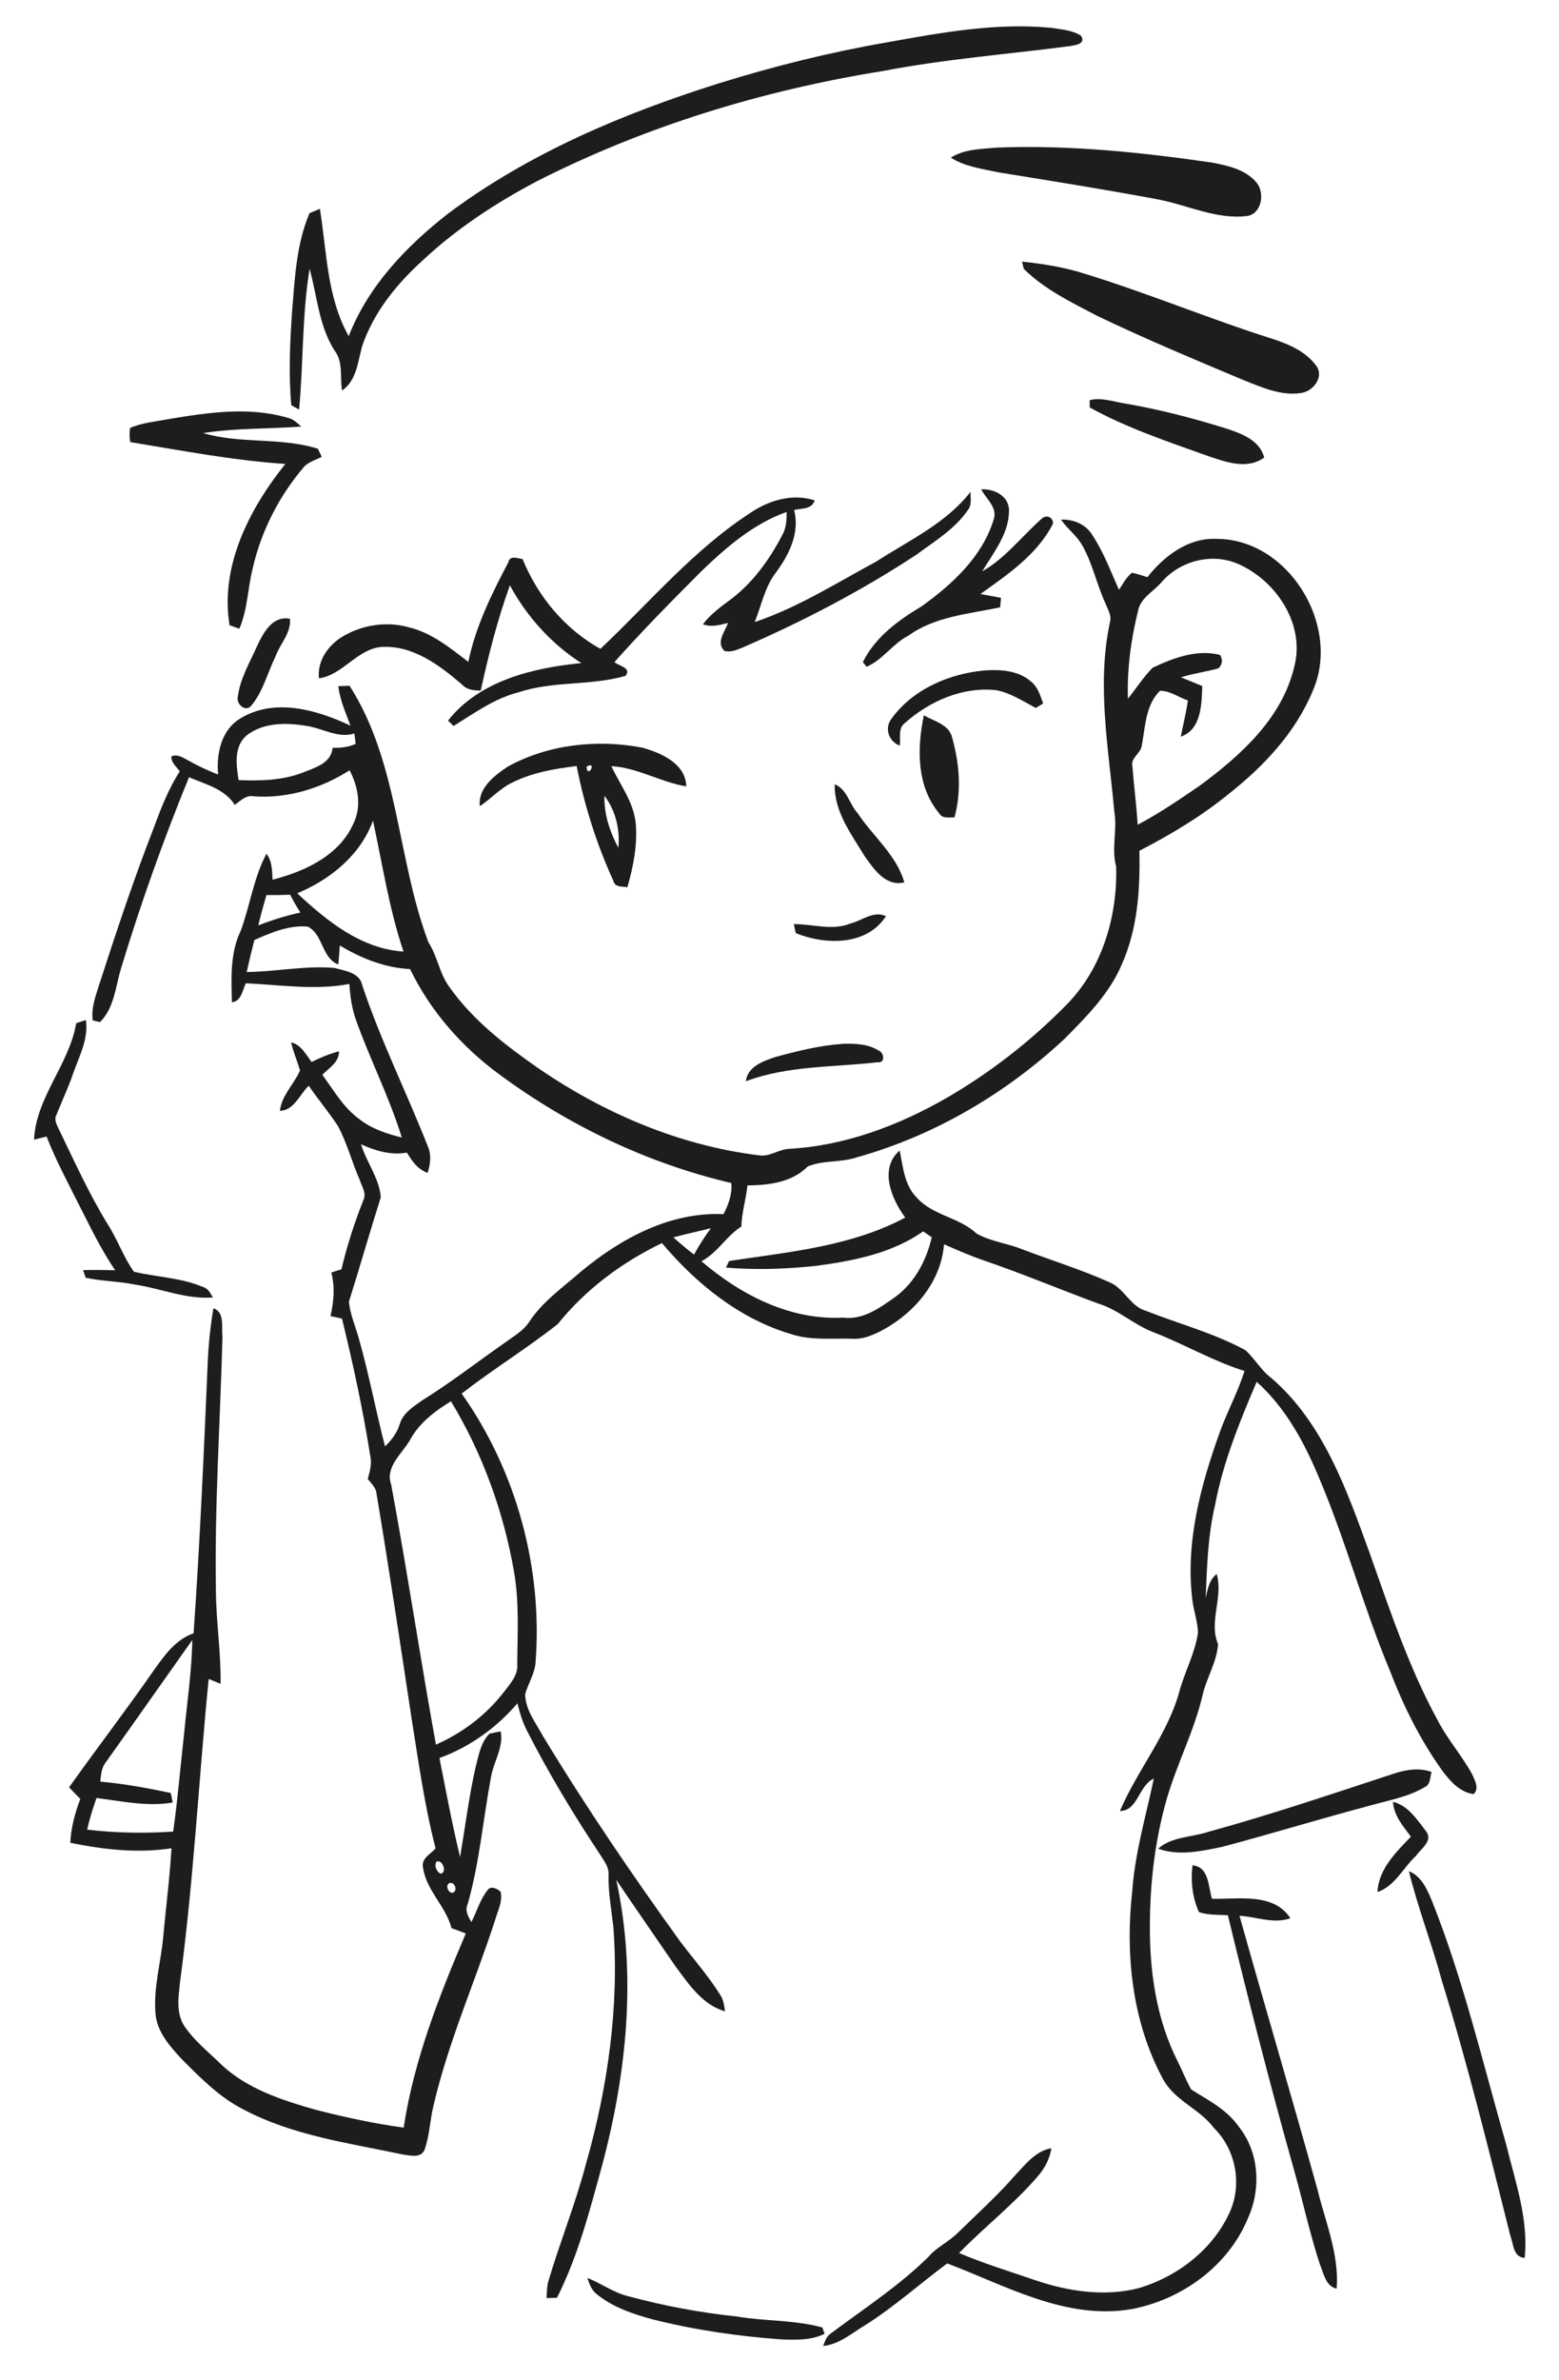 <?xml version="1.0" encoding="UTF-8" ?>
<!DOCTYPE svg PUBLIC "-//W3C//DTD SVG 1.1//EN" "http://www.w3.org/Graphics/SVG/1.1/DTD/svg11.dtd">
<svg width="405pt" height="618pt" viewBox="0 0 405 618" version="1.1" xmlns="http://www.w3.org/2000/svg">
<g id="#1d1d1bff">
<path fill="#1d1d1b" opacity="1.00" d=" M 230.19 11.04 C 244.31 8.50 258.64 5.84 273.04 7.22 C 275.67 7.65 278.54 7.78 280.83 9.29 C 282.18 11.41 279.39 11.71 277.92 11.98 C 261.70 14.10 245.35 15.35 229.27 18.46 C 198.08 23.47 167.46 32.82 139.27 47.17 C 128.65 52.80 118.49 59.46 109.71 67.71 C 102.95 73.84 96.98 81.23 94.05 89.98 C 92.95 93.97 92.61 98.89 88.86 101.41 C 88.28 97.94 89.22 94.04 86.93 91.05 C 82.83 84.65 82.40 76.93 80.43 69.79 C 78.45 81.89 78.83 94.19 77.70 106.36 C 77.19 106.08 76.18 105.52 75.68 105.24 C 74.94 97.18 75.33 89.05 75.87 80.98 C 76.59 72.35 76.96 63.42 80.41 55.36 C 81.08 55.08 82.43 54.51 83.10 54.23 C 84.91 65.33 84.90 77.22 90.59 87.29 C 95.64 74.27 105.59 63.90 116.44 55.44 C 137.40 39.78 161.83 29.50 186.65 21.67 C 200.92 17.23 215.46 13.60 230.19 11.04 Z" />
<path fill="#1d1d1b" opacity="1.00" d=" M 247.00 40.94 C 250.55 38.69 254.88 38.71 258.93 38.33 C 277.66 37.59 296.38 39.54 314.90 42.22 C 319.03 43.02 323.66 44.04 326.47 47.46 C 328.63 50.12 327.78 55.51 323.99 56.09 C 316.03 57.06 308.62 53.29 300.98 51.81 C 287.10 49.20 273.15 46.99 259.22 44.73 C 255.06 43.82 250.67 43.26 247.00 40.94 Z" />
<path fill="#1d1d1b" opacity="1.00" d=" M 265.50 67.94 C 271.03 68.52 276.57 69.40 281.88 71.11 C 298.41 76.20 314.40 82.90 330.89 88.10 C 335.05 89.48 339.36 91.38 341.99 95.06 C 344.04 97.96 341.03 101.71 337.95 102.06 C 332.84 102.84 327.91 100.63 323.26 98.79 C 310.42 93.40 297.55 88.03 284.99 82.00 C 278.34 78.52 271.36 75.15 265.97 69.83 C 265.86 69.36 265.62 68.42 265.50 67.94 Z" />
<path fill="#1d1d1b" opacity="1.00" d=" M 283.08 103.91 C 286.19 103.14 289.33 104.34 292.40 104.80 C 301.29 106.35 310.05 108.61 318.66 111.31 C 322.60 112.61 327.25 114.34 328.42 118.81 C 323.92 122.08 318.34 119.93 313.64 118.36 C 303.29 114.65 292.72 111.13 283.09 105.81 C 283.09 105.33 283.08 104.38 283.08 103.91 Z" />
<path fill="#1d1d1b" opacity="1.00" d=" M 43.96 108.80 C 54.05 107.13 64.59 105.54 74.61 108.46 C 76.09 108.73 77.18 109.79 78.24 110.77 C 69.76 111.40 61.20 111.14 52.78 112.46 C 62.47 115.35 72.92 113.47 82.57 116.53 C 82.83 117.06 83.33 118.10 83.59 118.62 C 82.09 119.43 80.33 119.87 79.10 121.09 C 72.56 128.68 67.87 137.85 65.64 147.61 C 64.34 152.80 64.33 158.29 62.18 163.26 C 61.55 163.04 60.28 162.59 59.64 162.37 C 57.09 147.04 64.79 132.12 74.12 120.48 C 60.58 119.56 47.21 117.01 33.84 114.80 C 33.62 113.57 33.60 112.35 33.80 111.13 C 37.01 109.73 40.56 109.46 43.96 108.80 Z" />
<path fill="#1d1d1b" opacity="1.00" d=" M 254.91 127.06 C 258.07 126.91 261.75 128.56 262.10 132.08 C 262.36 138.30 258.18 143.34 255.16 148.38 C 261.22 144.92 265.47 139.23 270.63 134.68 C 271.84 133.58 273.60 134.24 273.55 135.98 C 269.46 144.02 261.81 149.15 254.70 154.25 C 256.47 154.59 258.25 154.92 260.04 155.24 C 259.99 155.86 259.88 157.09 259.83 157.70 C 251.72 159.44 242.99 160.04 236.03 165.03 C 231.93 167.11 229.34 171.35 225.12 173.15 C 224.88 172.85 224.40 172.24 224.16 171.93 C 227.34 165.47 233.36 161.06 239.40 157.46 C 247.38 151.74 255.19 144.57 258.14 134.90 C 259.21 131.79 256.16 129.56 254.91 127.06 Z" />
<path fill="#1d1d1b" opacity="1.00" d=" M 227.71 145.78 C 236.18 140.29 245.82 135.88 252.12 127.71 C 252.09 129.28 252.52 131.05 251.47 132.40 C 248.10 137.37 242.82 140.52 238.08 144.03 C 223.85 153.39 208.69 161.30 193.07 168.08 C 191.53 168.71 189.90 169.47 188.20 169.04 C 185.92 166.83 188.31 164.06 189.12 161.77 C 186.98 162.30 184.76 162.92 182.61 162.11 C 184.55 159.54 187.16 157.63 189.72 155.73 C 195.50 151.42 199.82 145.43 203.14 139.10 C 204.23 137.23 204.39 135.05 204.35 132.94 C 195.76 135.99 188.75 142.05 182.27 148.27 C 174.56 156.00 166.88 163.77 159.62 171.93 C 160.80 172.97 164.21 173.45 162.48 175.51 C 153.48 178.12 143.79 176.77 134.83 179.74 C 128.52 181.30 123.26 185.17 117.83 188.51 C 117.47 188.17 116.74 187.48 116.38 187.13 C 124.55 176.74 138.46 173.42 151.02 172.19 C 143.21 167.16 136.88 160.15 132.46 152.00 C 129.24 160.91 126.91 170.08 124.88 179.32 C 123.17 179.31 121.36 179.18 120.12 177.84 C 114.23 172.77 107.24 167.48 99.04 168.00 C 92.66 168.61 89.07 175.28 82.86 176.15 C 82.38 171.81 85.04 167.85 88.56 165.57 C 93.71 162.32 100.22 161.23 106.12 162.87 C 112.08 164.28 116.92 168.22 121.66 171.88 C 123.56 162.69 127.70 154.26 132.05 146.04 C 132.44 144.07 134.44 145.02 135.75 145.17 C 139.72 154.91 146.73 163.35 155.98 168.49 C 168.75 156.44 180.20 142.72 195.06 133.10 C 199.88 129.87 205.94 128.08 211.64 129.94 C 210.90 132.31 208.24 131.98 206.29 132.42 C 207.84 138.30 205.03 143.97 201.62 148.60 C 198.68 152.38 197.82 157.17 196.07 161.53 C 207.29 157.76 217.35 151.36 227.71 145.78 Z" />
<path fill="#1d1d1b" opacity="1.00" d=" M 275.63 134.93 C 278.92 134.80 282.19 136.19 283.88 139.11 C 286.73 143.48 288.57 148.41 290.68 153.16 C 291.73 151.63 292.57 149.88 294.07 148.73 C 295.43 149.01 296.75 149.46 298.07 149.88 C 302.41 144.38 308.64 139.62 316.00 139.93 C 334.66 139.91 348.34 162.29 341.15 179.13 C 336.68 190.10 328.36 198.95 319.17 206.19 C 312.05 212.00 304.13 216.72 295.99 220.93 C 296.21 230.89 295.56 241.17 291.44 250.39 C 288.25 257.98 282.33 263.91 276.64 269.67 C 261.36 283.94 242.75 294.91 222.57 300.54 C 218.45 301.94 213.79 301.24 209.84 302.90 C 205.71 307.06 199.75 307.78 194.18 307.82 C 193.80 311.40 192.69 314.89 192.59 318.51 C 188.67 320.98 186.39 325.33 182.23 327.52 C 192.40 336.26 205.31 342.90 219.05 342.15 C 224.26 342.84 228.68 339.53 232.69 336.70 C 237.68 333.00 240.68 327.25 242.05 321.29 C 241.50 320.91 240.38 320.14 239.82 319.76 C 231.69 325.48 221.71 327.41 212.04 328.71 C 204.26 329.55 196.40 329.81 188.59 329.17 C 188.80 328.74 189.21 327.88 189.41 327.45 C 204.90 325.11 221.11 323.69 235.17 316.17 C 231.59 311.40 228.29 303.43 233.72 298.77 C 234.59 302.97 234.91 307.68 238.09 310.92 C 242.25 315.66 249.15 316.05 253.66 320.30 C 257.33 322.41 261.70 322.83 265.61 324.43 C 273.11 327.29 280.82 329.66 288.15 332.94 C 292.07 334.50 293.55 339.21 297.66 340.38 C 306.27 343.78 315.34 346.16 323.51 350.60 C 325.96 352.77 327.53 355.80 330.20 357.78 C 343.76 369.43 349.84 386.86 355.76 403.16 C 360.99 417.88 365.91 432.84 373.41 446.59 C 375.95 451.57 379.70 455.78 382.40 460.65 C 383.08 462.24 384.41 464.41 382.81 465.89 C 379.13 465.40 376.56 462.35 374.49 459.54 C 368.88 451.64 364.54 442.91 361.09 433.88 C 354.26 417.57 349.71 400.42 342.83 384.14 C 338.99 374.84 334.06 365.61 326.46 358.83 C 322.03 369.21 317.72 379.74 315.64 390.89 C 313.77 398.78 313.55 406.92 313.21 414.98 C 313.73 412.71 314.10 410.25 316.08 408.74 C 317.85 414.82 313.93 421.04 316.43 426.93 C 316.12 431.64 313.41 435.71 312.40 440.25 C 310.21 449.53 305.74 458.04 303.09 467.17 C 299.77 478.78 298.53 490.92 298.74 502.97 C 298.96 513.97 300.85 525.15 305.83 535.06 C 307.09 537.54 308.08 540.17 309.46 542.60 C 313.86 545.37 318.72 547.80 321.78 552.21 C 327.14 558.86 327.66 568.43 324.18 576.06 C 319.03 588.50 306.89 597.23 293.82 599.65 C 276.87 602.49 261.35 593.55 246.07 587.75 C 238.95 593.06 232.31 599.01 224.79 603.77 C 221.30 605.84 218.05 608.78 213.84 609.20 C 214.32 607.98 214.71 606.63 215.89 605.90 C 224.44 599.49 233.49 593.64 241.13 586.11 C 243.30 583.55 246.46 582.17 248.82 579.81 C 253.86 574.86 259.15 570.14 263.78 564.79 C 266.45 561.98 269.06 558.53 273.13 557.85 C 272.71 560.70 271.28 563.26 269.38 565.39 C 263.21 572.51 255.71 578.32 249.15 585.06 C 255.59 587.79 262.29 589.83 268.90 592.10 C 277.40 595.00 286.72 596.42 295.55 594.25 C 305.76 591.31 315.05 584.21 319.48 574.42 C 322.74 567.15 321.05 558.19 315.37 552.60 C 311.67 547.61 305.13 545.50 302.15 539.92 C 294.08 525.02 292.29 507.54 294.15 490.91 C 294.86 481.02 297.73 471.50 299.74 461.86 C 295.78 463.62 295.63 470.27 290.94 470.27 C 295.45 459.68 303.20 450.61 306.34 439.40 C 307.71 434.18 310.45 429.36 311.21 423.97 C 311.13 421.05 310.09 418.27 309.74 415.39 C 307.94 400.52 311.89 385.75 316.89 371.88 C 318.82 366.50 321.60 361.47 323.30 356.01 C 315.20 353.48 307.84 349.16 299.96 346.07 C 294.77 344.20 290.69 340.18 285.41 338.54 C 275.45 334.89 265.68 330.75 255.64 327.33 C 252.10 326.12 248.67 324.61 245.24 323.11 C 244.43 333.32 236.91 341.68 228.02 346.04 C 226.13 346.93 224.10 347.69 221.98 347.66 C 216.50 347.43 210.90 348.20 205.58 346.45 C 192.18 342.53 180.84 333.35 171.96 322.80 C 161.61 327.79 152.10 334.83 144.90 343.83 C 136.84 350.17 128.05 355.58 119.93 361.88 C 134.21 382.06 141.08 407.41 139.10 432.04 C 138.77 434.86 137.15 437.29 136.42 440.00 C 136.53 444.11 139.24 447.46 141.12 450.93 C 152.21 469.22 164.25 486.91 176.77 504.25 C 180.22 508.80 184.02 513.10 187.05 517.95 C 187.96 519.22 188.10 520.79 188.36 522.29 C 182.49 520.65 178.90 515.21 175.46 510.58 C 170.34 503.10 165.16 495.66 160.09 488.15 C 165.46 512.71 162.83 538.31 156.39 562.40 C 153.20 574.03 150.16 585.86 144.69 596.68 C 144.02 596.70 142.66 596.73 141.98 596.75 C 142.07 595.30 142.06 593.83 142.44 592.43 C 145.45 582.26 149.45 572.39 152.17 562.13 C 157.86 542.15 160.88 521.24 159.35 500.45 C 158.85 495.96 158.00 491.48 158.09 486.94 C 158.29 485.01 157.06 483.45 156.11 481.91 C 149.11 471.38 142.56 460.54 136.82 449.28 C 135.71 447.07 135.00 444.70 134.42 442.32 C 129.01 448.62 122.03 453.69 114.16 456.51 C 115.85 465.09 117.46 473.70 119.51 482.21 C 120.89 474.33 121.82 466.37 123.63 458.57 C 124.42 455.64 124.91 452.39 127.18 450.18 C 127.90 450.03 129.35 449.74 130.07 449.59 C 130.87 453.84 128.20 457.48 127.54 461.53 C 125.48 472.49 124.58 483.70 121.49 494.45 C 120.72 496.12 121.60 497.69 122.47 499.11 C 123.89 496.32 124.74 493.17 126.74 490.72 C 127.60 489.64 129.21 490.47 130.03 491.20 C 130.67 493.76 129.28 496.21 128.61 498.61 C 123.42 514.64 116.50 530.12 112.67 546.57 C 111.68 550.43 111.64 554.51 110.28 558.27 C 109.34 560.48 106.59 559.74 104.75 559.49 C 90.71 556.52 76.12 554.58 63.26 547.79 C 57.04 544.64 52.11 539.62 47.25 534.74 C 44.15 531.41 40.82 527.70 40.40 522.95 C 39.81 516.21 41.80 509.62 42.40 502.96 C 43.10 495.29 44.10 487.64 44.55 479.95 C 35.81 481.32 26.87 480.28 18.26 478.53 C 18.44 474.60 19.49 470.79 20.86 467.13 C 19.88 466.14 18.90 465.15 17.95 464.13 C 25.16 453.97 32.77 444.09 39.88 433.85 C 42.64 429.97 45.57 425.75 50.29 424.13 C 51.92 400.77 52.95 377.37 53.96 353.97 C 54.14 349.19 54.65 344.43 55.44 339.72 C 58.46 340.79 57.47 344.50 57.80 346.99 C 57.21 369.00 55.72 391.01 56.09 413.04 C 56.13 421.13 57.44 429.16 57.30 437.26 C 56.53 436.94 54.98 436.30 54.21 435.98 C 51.61 462.24 50.29 488.64 46.75 514.80 C 46.38 518.54 45.70 522.71 47.86 526.07 C 50.36 529.83 53.96 532.68 57.18 535.82 C 63.98 542.41 73.26 545.37 82.16 547.90 C 89.64 549.81 97.22 551.45 104.87 552.49 C 107.52 534.95 114.09 518.31 121.01 502.07 C 119.77 501.59 118.53 501.14 117.29 500.70 C 115.84 494.99 110.73 490.92 109.90 484.99 C 109.34 482.64 111.83 481.46 113.16 480.01 C 110.28 468.83 108.70 457.37 106.88 445.98 C 103.95 426.63 101.06 407.27 97.83 387.97 C 97.72 386.35 96.48 385.24 95.53 384.06 C 96.10 382.10 96.66 380.06 96.18 378.01 C 94.29 366.04 91.72 354.17 88.84 342.40 C 88.10 342.24 86.61 341.92 85.86 341.75 C 86.72 338.02 87.04 334.18 86.07 330.43 C 86.73 330.22 88.04 329.81 88.70 329.61 C 90.17 323.45 92.10 317.42 94.44 311.55 C 95.24 309.84 94.00 308.16 93.52 306.56 C 91.44 301.86 90.18 296.81 87.72 292.29 C 85.37 288.74 82.61 285.47 80.21 281.95 C 77.81 284.19 76.45 288.36 72.71 288.45 C 73.20 284.38 76.38 281.55 77.94 277.98 C 77.23 275.52 76.19 273.17 75.62 270.68 C 78.23 271.29 79.45 273.81 80.94 275.77 C 83.23 274.63 85.59 273.64 88.07 273.01 C 88.10 275.85 85.50 277.31 83.73 279.09 C 86.70 283.12 89.23 287.67 93.39 290.64 C 96.57 293.15 100.49 294.41 104.38 295.39 C 101.14 284.86 96.06 274.99 92.38 264.61 C 91.39 261.67 90.95 258.59 90.76 255.51 C 81.89 257.20 72.79 255.74 63.86 255.33 C 62.97 257.16 62.73 259.94 60.25 260.28 C 60.08 254.04 59.75 247.38 62.57 241.63 C 64.98 235.05 65.90 227.93 69.22 221.70 C 70.72 223.63 70.69 226.11 70.80 228.44 C 79.17 226.30 88.20 222.16 91.85 213.77 C 94.00 209.34 93.02 204.22 90.82 200.03 C 83.45 204.72 74.74 207.40 65.95 206.79 C 63.92 206.36 62.50 207.96 60.99 209.00 C 58.34 204.82 53.35 203.68 49.10 201.82 C 42.46 218.07 36.55 234.62 31.46 251.41 C 30.01 256.17 29.70 261.72 25.99 265.41 C 25.52 265.30 24.58 265.09 24.10 264.98 C 23.65 261.80 24.80 258.75 25.74 255.78 C 30.18 242.05 34.73 228.35 39.97 214.91 C 41.82 209.87 43.78 204.83 46.70 200.30 C 45.85 199.09 44.41 198.05 44.53 196.42 C 46.27 195.64 47.83 196.98 49.32 197.69 C 51.67 199.04 54.14 200.13 56.66 201.13 C 56.19 195.69 57.46 189.47 62.55 186.50 C 71.37 181.16 82.38 184.33 91.04 188.44 C 89.81 185.08 88.31 181.77 87.88 178.18 C 88.61 178.16 90.08 178.10 90.81 178.08 C 103.63 198.14 103.08 222.96 111.32 244.74 C 113.66 248.34 114.14 252.79 116.72 256.26 C 122.76 264.86 131.20 271.37 139.74 277.32 C 156.81 289.06 176.45 297.46 197.10 300.00 C 199.89 300.51 202.25 298.45 204.97 298.33 C 219.53 297.52 233.49 292.26 246.03 285.04 C 257.36 278.46 267.79 270.33 276.98 260.99 C 286.28 251.64 290.34 237.99 289.95 225.02 C 288.66 220.31 290.31 215.54 289.48 210.79 C 288.02 194.46 284.84 177.83 288.35 161.55 C 288.84 159.86 287.80 158.32 287.23 156.81 C 284.95 151.88 283.86 146.47 281.21 141.71 C 279.78 139.11 277.28 137.36 275.63 134.93 M 301.96 150.93 C 299.89 153.51 296.33 155.12 295.65 158.59 C 293.81 166.04 292.76 173.74 293.02 181.43 C 295.18 178.77 297.01 175.84 299.42 173.40 C 304.82 170.86 310.93 168.53 316.96 170.07 C 317.70 171.35 317.57 172.51 316.55 173.55 C 313.33 174.46 309.99 174.87 306.80 175.88 C 308.64 176.64 310.48 177.38 312.33 178.15 C 312.17 182.84 312.10 189.47 306.75 191.29 C 307.36 188.16 308.16 185.06 308.58 181.89 C 306.18 181.09 303.90 179.31 301.33 179.39 C 297.53 183.15 297.55 188.82 296.59 193.73 C 296.25 195.73 293.62 196.83 294.18 199.08 C 294.58 204.11 295.24 209.13 295.54 214.17 C 301.23 211.16 306.58 207.52 311.87 203.87 C 322.40 196.10 333.06 186.46 336.20 173.23 C 339.18 162.21 331.54 150.73 321.57 146.41 C 314.88 143.52 306.79 145.57 301.96 150.93 M 64.01 191.02 C 60.69 193.92 61.39 198.70 61.97 202.58 C 67.57 202.79 73.32 202.68 78.62 200.64 C 81.79 199.36 86.04 198.24 86.41 194.18 C 88.46 194.26 90.50 194.01 92.39 193.17 C 92.31 192.50 92.15 191.15 92.07 190.48 C 87.77 191.80 83.80 189.11 79.63 188.50 C 74.43 187.62 68.35 187.57 64.01 191.02 M 96.89 213.10 C 93.66 222.05 85.79 228.41 77.21 231.97 C 84.95 239.17 93.80 246.39 104.83 247.10 C 101.08 236.05 99.37 224.47 96.89 213.10 M 69.22 232.43 C 68.45 235.03 67.74 237.65 67.10 240.29 C 70.66 238.94 74.29 237.75 78.03 236.97 C 77.08 235.46 76.18 233.92 75.38 232.34 C 73.33 232.42 71.27 232.45 69.22 232.43 M 66.08 244.10 C 65.36 246.86 64.71 249.63 64.08 252.41 C 71.67 252.33 79.23 250.72 86.82 251.34 C 89.55 252.07 93.46 252.54 94.11 255.88 C 98.90 270.22 105.68 283.78 111.20 297.83 C 112.14 300.01 111.75 302.37 111.10 304.56 C 108.55 303.71 107.02 301.49 105.70 299.30 C 101.55 300.06 97.52 298.83 93.78 297.14 C 95.22 301.81 98.56 306.01 98.92 310.91 C 96.08 319.92 93.47 329.02 90.64 338.03 C 90.97 341.36 92.37 344.46 93.24 347.66 C 95.86 356.88 97.62 366.32 100.02 375.60 C 101.69 374.00 103.11 372.13 103.82 369.90 C 104.63 366.99 107.33 365.31 109.65 363.67 C 117.38 358.86 124.55 353.24 132.02 348.06 C 133.95 346.67 136.05 345.40 137.39 343.39 C 140.91 337.98 146.28 334.27 151.06 330.09 C 161.39 321.53 174.16 314.65 187.95 315.29 C 189.26 312.78 190.23 310.08 189.99 307.21 C 168.30 302.13 147.78 292.31 129.87 279.11 C 120.06 271.93 111.84 262.63 106.53 251.65 C 99.98 251.32 93.84 248.86 88.28 245.52 C 88.17 247.16 88.04 248.80 87.89 250.45 C 83.53 248.81 83.98 242.60 79.94 240.62 C 75.08 240.18 70.43 242.17 66.08 244.10 M 174.93 321.32 C 176.66 322.88 178.45 324.37 180.30 325.79 C 181.57 323.40 183.06 321.13 184.67 318.95 C 181.41 319.72 178.16 320.47 174.93 321.32 M 106.65 373.68 C 104.62 377.43 99.93 380.81 101.63 385.54 C 105.79 407.99 109.17 430.58 113.25 453.04 C 120.02 450.06 126.11 445.49 130.68 439.66 C 132.38 437.40 134.66 435.11 134.37 432.04 C 134.43 424.04 134.92 415.98 133.52 408.05 C 130.80 392.51 125.33 377.38 117.15 363.88 C 113.02 366.41 109.07 369.38 106.65 373.68 M 27.54 457.55 C 26.34 458.99 26.25 460.87 26.05 462.64 C 32.22 463.20 38.31 464.31 44.36 465.59 C 44.49 466.21 44.74 467.45 44.87 468.07 C 38.24 469.21 31.63 467.72 25.07 466.90 C 24.11 469.59 23.27 472.32 22.64 475.11 C 30.06 476.00 37.54 476.10 44.99 475.62 C 46.18 467.12 46.88 458.57 47.84 450.05 C 48.60 441.99 49.83 433.96 49.96 425.86 C 42.49 436.42 35.05 447.01 27.54 457.55 M 113.41 483.42 C 112.71 484.42 113.40 486.04 114.44 486.55 C 116.23 486.32 114.99 482.74 113.41 483.42 M 116.55 489.10 C 115.64 489.91 116.70 492.07 117.92 491.36 C 118.95 490.50 117.82 488.33 116.55 489.10 Z" />
<path fill="#1d1d1b" opacity="1.00" d=" M 66.80 167.73 C 68.42 164.31 70.79 159.78 75.34 160.69 C 75.63 164.46 72.72 167.21 71.53 170.55 C 69.47 174.78 68.33 179.61 65.26 183.26 C 63.78 185.04 61.31 182.81 61.78 180.95 C 62.35 176.21 64.92 172.03 66.80 167.73 Z" />
<path fill="#1d1d1b" opacity="1.00" d=" M 231.60 186.62 C 237.20 178.89 246.73 174.87 256.04 174.07 C 260.15 173.82 264.75 174.17 267.94 177.08 C 269.67 178.48 270.25 180.69 270.99 182.68 C 270.51 182.97 269.56 183.55 269.08 183.84 C 265.78 182.10 262.57 179.96 258.85 179.23 C 250.08 178.24 241.36 182.10 234.93 187.88 C 233.20 189.27 234.08 191.73 233.72 193.63 C 230.87 192.51 229.68 189.14 231.60 186.62 Z" />
<path fill="#1d1d1b" opacity="1.00" d=" M 240.01 185.73 C 242.69 187.36 246.64 188.10 247.38 191.65 C 249.26 198.32 249.81 205.53 247.96 212.27 C 246.53 212.20 244.77 212.69 243.94 211.14 C 238.07 204.14 238.21 194.21 240.01 185.73 Z" />
<path fill="#1d1d1b" opacity="1.00" d=" M 132.03 199.00 C 142.55 193.27 155.19 191.91 166.87 194.15 C 171.76 195.51 178.15 198.31 178.28 204.20 C 171.61 203.12 165.66 199.33 158.82 198.96 C 161.13 203.87 164.69 208.40 165.17 213.98 C 165.61 219.53 164.51 225.08 162.98 230.40 C 161.60 230.15 159.74 230.48 159.33 228.71 C 155.00 219.21 151.81 209.17 149.80 198.92 C 144.14 199.62 138.39 200.58 133.23 203.14 C 129.98 204.63 127.60 207.40 124.65 209.35 C 124.12 204.61 128.51 201.32 132.03 199.00 M 152.37 199.09 C 152.62 202.44 155.26 197.44 152.37 199.09 M 157.03 206.65 C 156.86 211.42 158.44 216.01 160.64 220.17 C 161.09 215.38 159.94 210.52 157.03 206.65 Z" />
<path fill="#1d1d1b" opacity="1.00" d=" M 216.85 203.66 C 220.04 204.93 220.64 208.80 222.81 211.17 C 226.77 217.19 232.90 222.01 234.93 229.13 C 230.15 230.32 227.03 225.74 224.65 222.37 C 221.15 216.60 216.66 210.75 216.85 203.66 Z" />
<path fill="#1d1d1b" opacity="1.00" d=" M 220.85 239.84 C 223.92 239.09 226.92 236.39 230.16 237.91 C 225.14 245.65 214.43 245.42 206.74 242.32 C 206.60 241.73 206.33 240.55 206.20 239.97 C 211.07 239.92 216.12 241.74 220.85 239.84 Z" />
<path fill="#1d1d1b" opacity="1.00" d=" M 19.80 265.70 C 20.43 265.49 21.68 265.07 22.31 264.87 C 23.05 269.85 20.52 274.35 18.95 278.90 C 17.71 282.52 16.06 285.98 14.65 289.53 C 14.01 290.67 14.67 291.84 15.13 292.90 C 19.23 301.37 23.10 309.96 28.03 317.99 C 30.56 321.91 32.07 326.46 34.79 330.24 C 40.75 331.65 47.05 331.77 52.75 334.21 C 54.08 334.55 54.65 335.84 55.30 336.92 C 48.36 337.46 41.87 334.59 35.11 333.59 C 30.87 332.71 26.50 332.72 22.27 331.81 C 22.10 331.32 21.75 330.32 21.58 329.82 C 24.36 329.74 27.15 329.78 29.93 329.86 C 26.06 324.23 23.18 318.01 20.06 311.96 C 17.28 306.41 14.34 300.92 12.11 295.13 C 11.02 295.40 9.93 295.67 8.84 295.94 C 9.37 284.89 17.98 276.42 19.80 265.70 Z" />
<path fill="#1d1d1b" opacity="1.00" d=" M 201.43 274.48 C 207.17 272.92 213.00 271.46 218.96 271.06 C 222.11 270.96 225.51 271.05 228.25 272.81 C 229.67 273.28 230.07 276.12 228.00 275.84 C 216.55 277.18 204.74 276.66 193.78 280.77 C 194.19 276.94 198.30 275.54 201.43 274.48 Z" />
<path fill="#1d1d1b" opacity="1.00" d=" M 362.39 460.47 C 365.46 459.51 368.78 458.99 371.89 460.14 C 371.47 461.54 371.66 463.45 370.05 464.11 C 365.94 466.55 361.16 467.41 356.61 468.67 C 343.56 472.12 330.64 476.09 317.60 479.56 C 312.15 480.68 306.27 482.03 300.86 480.06 C 304.39 476.91 309.47 477.14 313.76 475.72 C 330.15 471.24 346.25 465.76 362.39 460.47 Z" />
<path fill="#1d1d1b" opacity="1.00" d=" M 361.87 467.90 C 365.85 468.85 368.13 472.55 370.49 475.56 C 372.35 477.99 369.13 480.08 367.86 481.90 C 364.51 485.01 362.38 489.79 357.84 491.32 C 358.15 485.31 362.63 481.01 366.52 476.95 C 364.50 474.20 362.09 471.48 361.87 467.90 Z" />
<path fill="#1d1d1b" opacity="1.00" d=" M 309.80 484.38 C 314.13 484.77 313.86 489.92 314.85 493.07 C 321.68 493.24 330.83 491.39 335.21 498.11 C 330.89 499.70 326.38 497.72 322.00 497.49 C 328.65 521.24 335.70 544.88 342.28 568.66 C 344.35 577.09 347.92 585.47 347.24 594.31 C 344.34 593.65 343.92 590.41 342.92 588.11 C 340.12 579.60 338.29 570.80 335.80 562.19 C 329.77 540.69 324.23 519.06 318.98 497.35 C 316.47 497.18 313.85 497.37 311.45 496.52 C 309.76 492.73 309.28 488.48 309.80 484.38 Z" />
<path fill="#1d1d1b" opacity="1.00" d=" M 366.01 485.91 C 369.40 487.27 370.81 490.80 372.12 493.93 C 380.20 514.33 385.22 535.74 391.26 556.80 C 393.61 566.47 397.12 576.20 396.08 586.31 C 393.11 586.19 393.18 582.71 392.37 580.61 C 386.80 558.46 381.34 536.25 374.59 514.42 C 372.00 504.83 368.38 495.55 366.01 485.91 Z" />
<path fill="#1d1d1b" opacity="1.00" d=" M 152.60 591.53 C 156.10 592.89 159.17 595.21 162.83 596.18 C 172.20 598.72 181.76 600.53 191.42 601.54 C 198.79 602.80 206.40 602.39 213.63 604.39 C 213.78 604.80 214.07 605.63 214.21 606.04 C 210.76 607.74 206.79 607.63 203.04 607.49 C 191.79 606.69 180.59 605.06 169.65 602.31 C 164.55 600.94 159.34 599.22 155.18 595.86 C 153.74 594.83 153.09 593.15 152.60 591.53 Z" />
</g>
</svg>
